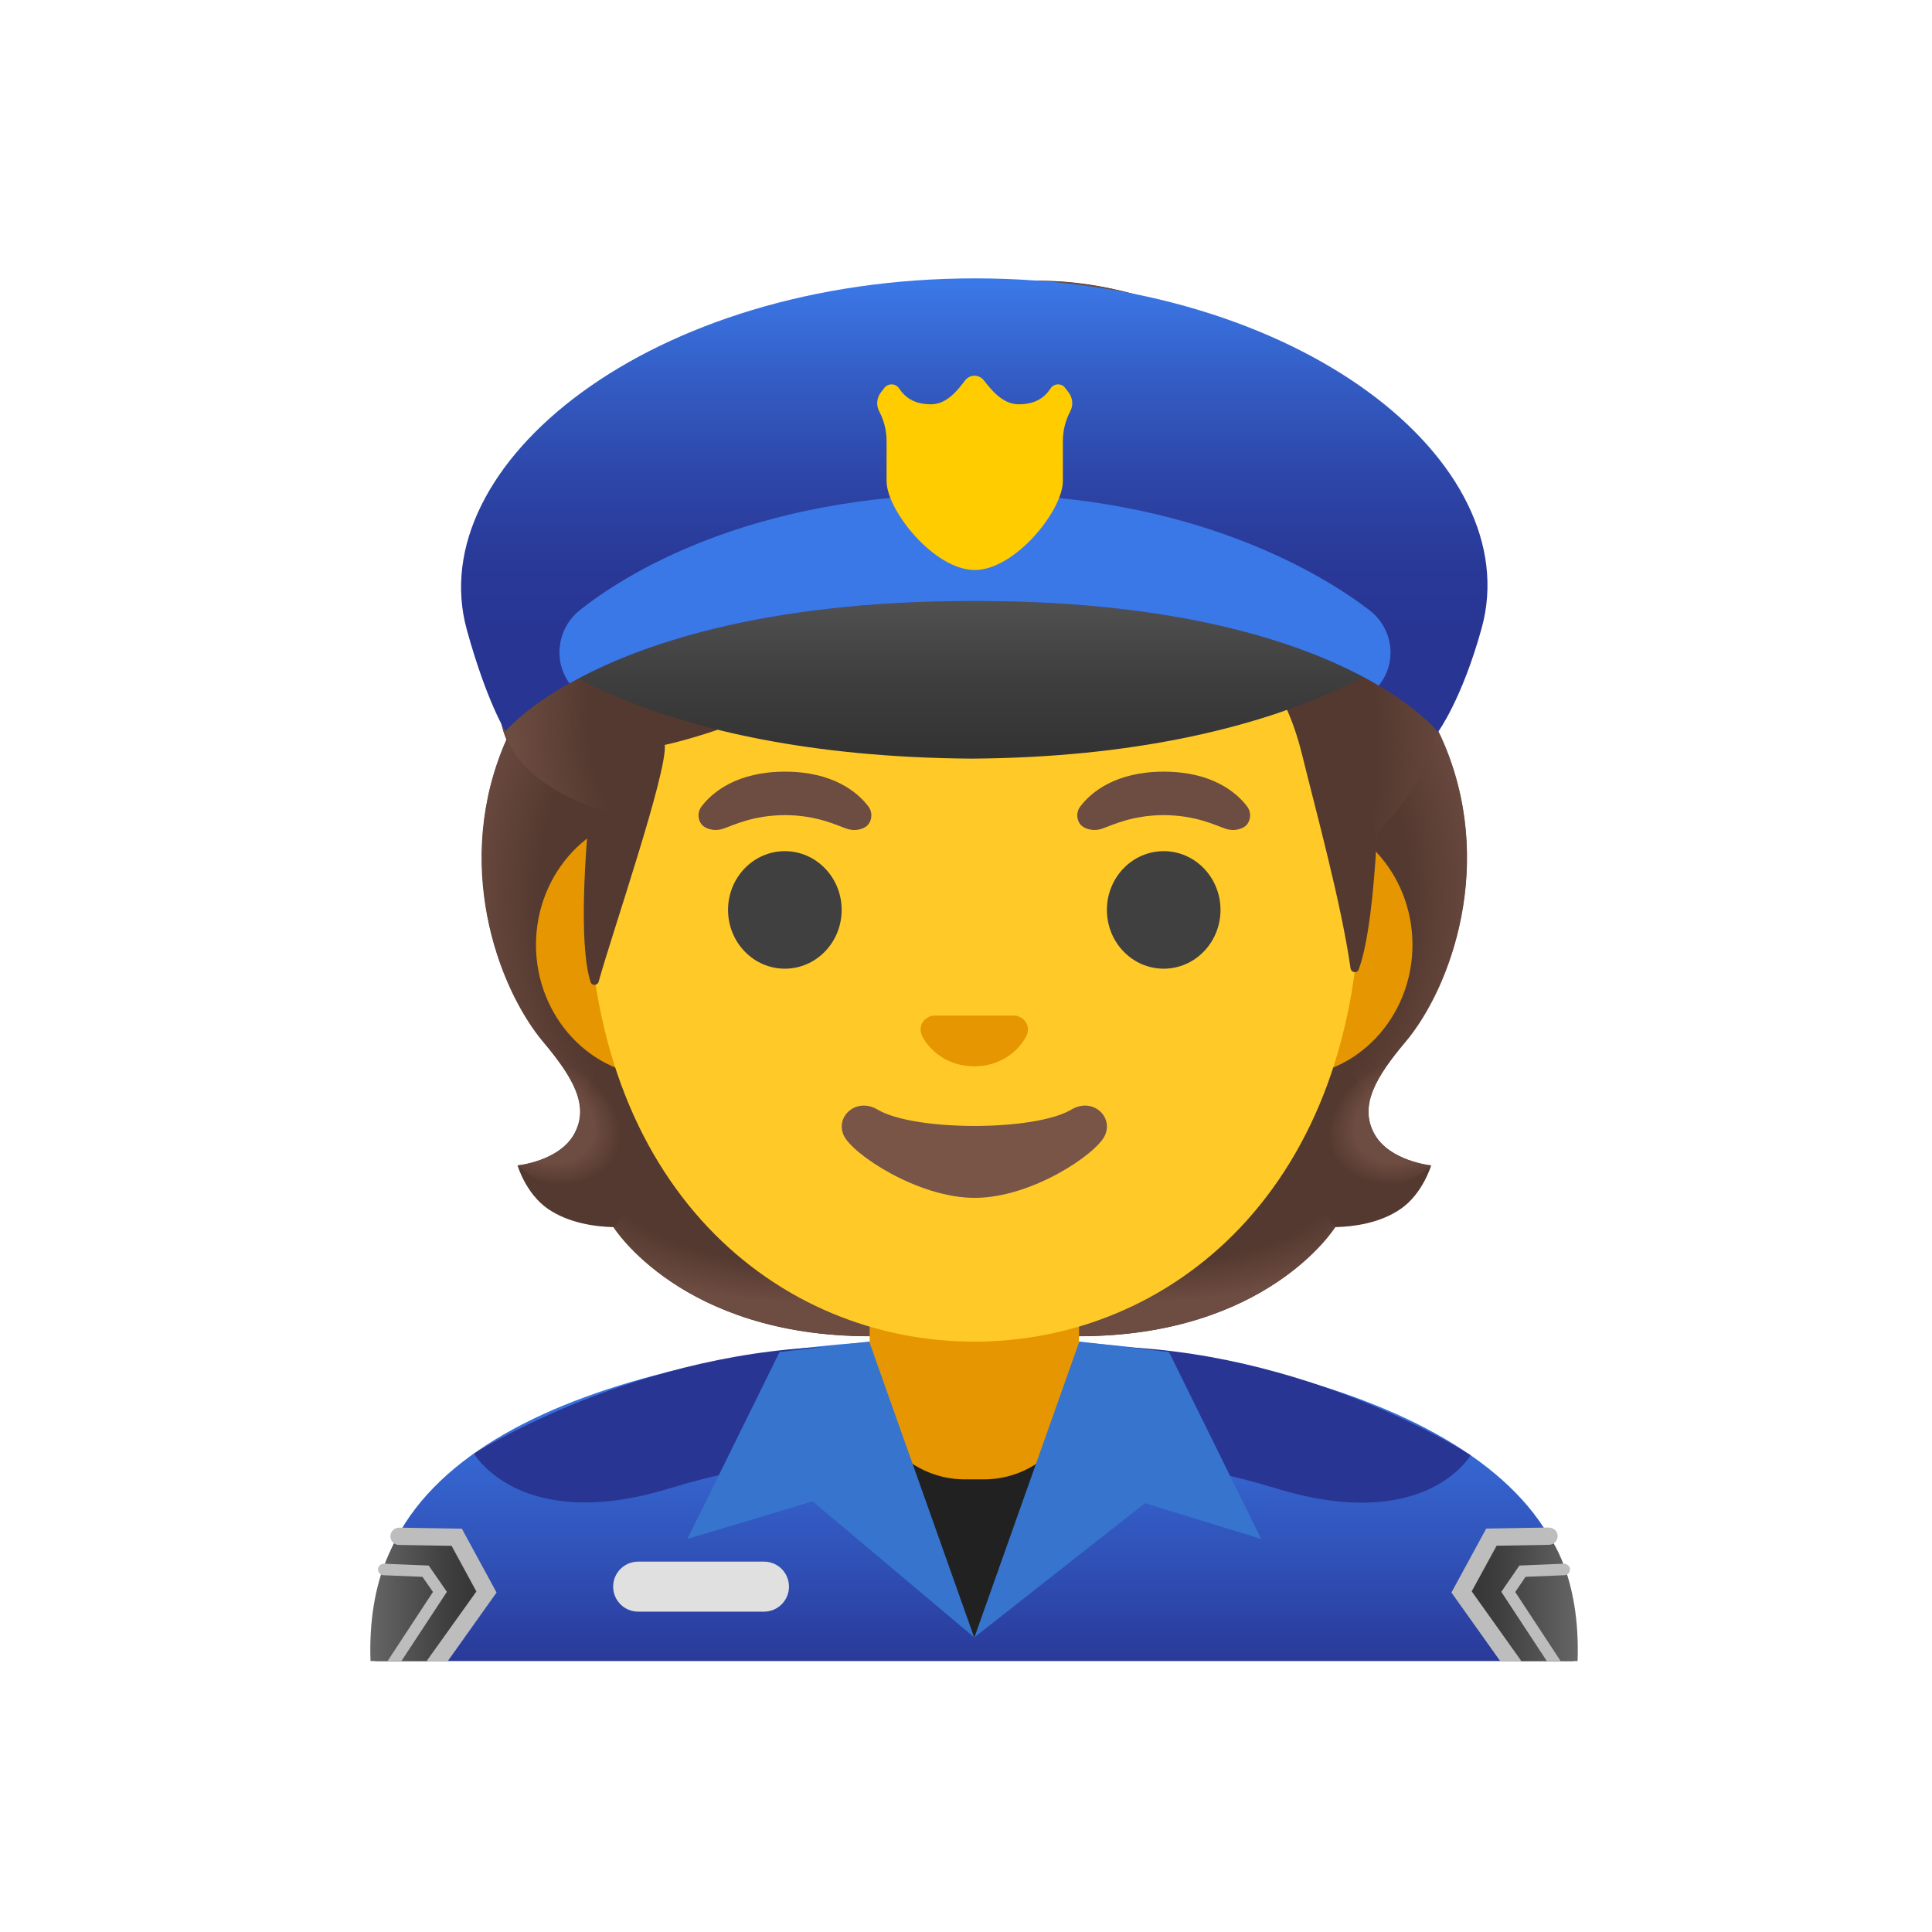 <svg width="120" height="120" viewBox="0 0 120 120" fill="none" xmlns="http://www.w3.org/2000/svg">
<path d="M85.364 70.423C84.405 68.676 85.457 66.909 87.275 64.74C90.138 61.326 92.972 53.568 89.558 45.903C89.572 45.86 88.906 44.594 88.921 44.551L87.697 44.486C87.303 44.429 73.913 44.4 60.515 44.4C47.118 44.4 33.727 44.429 33.334 44.486C33.334 44.486 31.458 45.86 31.473 45.903C28.059 53.568 30.9 61.326 33.756 64.74C35.574 66.909 36.626 68.676 35.667 70.423C34.729 72.133 32.145 72.384 32.145 72.384C32.145 72.384 32.654 74.144 34.049 75.096C35.345 75.976 36.969 76.191 38.1 76.22C38.1 76.22 42.315 82.997 54.01 82.997H60.522H67.028C78.722 82.997 82.938 76.22 82.938 76.22C84.069 76.191 85.693 75.984 86.989 75.096C88.377 74.144 88.892 72.384 88.892 72.384C88.892 72.384 86.301 72.126 85.364 70.423Z" fill="#543930"/>
<path d="M60.508 82.983V75.475L80.969 73.707L82.93 76.212C82.93 76.212 78.715 82.99 67.02 82.99L60.508 82.983Z" fill="url(#paint0_radial_155_1608)"/>
<path d="M82.75 72.984C79.523 67.975 86.171 66.121 86.171 66.121L86.178 66.128C85.076 67.688 84.604 69.063 85.348 70.422C86.286 72.133 88.869 72.383 88.869 72.383C88.869 72.383 85.52 75.783 82.75 72.984Z" fill="url(#paint1_radial_155_1608)"/>
<path d="M89.572 45.903C92.892 53.325 90.216 61.169 87.446 64.547C87.059 65.012 85.421 66.83 85.091 68.29C85.091 68.29 78.013 58.285 75.866 52.559C75.437 51.414 75.05 50.247 74.972 49.045C74.914 48.143 75.022 47.084 75.494 46.325C76.074 45.395 89.192 45.123 89.192 45.123C89.185 45.13 89.572 45.903 89.572 45.903Z" fill="url(#paint2_radial_155_1608)"/>
<path d="M31.472 45.903C28.151 53.325 30.828 61.169 33.605 64.547C33.991 65.012 35.63 66.83 35.959 68.29C35.959 68.29 43.037 58.285 45.184 52.559C45.614 51.414 46 50.247 46.079 49.045C46.136 48.143 46.029 47.084 45.556 46.325C44.977 45.395 44.261 45.645 43.23 45.645C41.27 45.645 32.703 45.123 32.037 45.123C32.037 45.13 31.472 45.903 31.472 45.903Z" fill="url(#paint3_radial_155_1608)"/>
<path d="M60.537 82.983V75.475L40.075 73.707L38.114 76.212C38.114 76.212 42.33 82.99 54.024 82.99L60.537 82.983Z" fill="url(#paint4_radial_155_1608)"/>
<path d="M38.292 72.984C41.52 67.975 34.871 66.121 34.871 66.121L34.864 66.128C35.966 67.688 36.438 69.063 35.694 70.422C34.757 72.133 32.173 72.383 32.173 72.383C32.173 72.383 35.529 75.783 38.292 72.984Z" fill="url(#paint5_radial_155_1608)"/>
<path d="M60.616 83.133C60.58 83.133 60.551 83.133 60.516 83.133C42.158 83.154 23.3 88.214 23.3 101.018V103.172H24.373H25.447H95.584H96.658H97.731V101.018C97.731 88.944 79.052 83.133 60.616 83.133Z" fill="url(#paint6_linear_155_1608)"/>
<path d="M69.331 90.483C69.331 90.483 74.255 90.906 79.236 92.437C88.54 95.3 91.339 90.39 91.339 90.39C91.339 90.39 81.162 83.72 68.279 83.627C68.279 83.627 67.428 89.961 69.331 90.483Z" fill="#283593"/>
<path d="M29.446 90.29C29.446 90.29 32.309 95.3 41.613 92.437C46.594 90.906 51.518 90.483 51.518 90.483C53.422 89.961 52.57 83.627 52.57 83.627C39.688 83.713 29.446 90.29 29.446 90.29Z" fill="#283593"/>
<path d="M47.452 100.102H39.637C38.778 100.102 38.084 99.408 38.084 98.549C38.084 97.69 38.778 96.996 39.637 96.996H47.452C48.311 96.996 49.005 97.69 49.005 98.549C49.005 99.408 48.311 100.102 47.452 100.102Z" fill="#E0E0E0"/>
<path d="M96.213 95.421L92.634 95.479L90.96 98.549L94.416 103.172H97.987C98.174 97.891 96.213 95.421 96.213 95.421Z" fill="url(#paint7_linear_155_1608)"/>
<path d="M28.366 95.479L24.787 95.421C24.787 95.421 22.826 97.898 23.012 103.172H26.584L30.041 98.549L28.366 95.479Z" fill="url(#paint8_linear_155_1608)"/>
<path d="M92.957 96.008L96.22 95.951C96.514 95.944 96.75 95.701 96.75 95.407C96.75 95.114 96.521 94.899 96.206 94.877L92.313 94.942L90.151 98.914L93.179 103.172H94.496L91.411 98.842L92.957 96.008Z" fill="#BDBDBD"/>
<path d="M94.752 97.94L97.171 97.84C97.372 97.833 97.522 97.668 97.515 97.468C97.508 97.268 97.336 97.132 97.143 97.124L94.373 97.239L93.249 98.871L96.076 103.172H96.935L94.115 98.885L94.752 97.94Z" fill="#BDBDBD"/>
<path d="M28.687 94.949L24.794 94.885C24.787 94.885 24.787 94.885 24.787 94.885C24.494 94.885 24.257 95.121 24.25 95.414C24.243 95.708 24.479 95.958 24.78 95.958L28.05 96.016L29.589 98.85L26.497 103.172H27.814L30.842 98.914L28.687 94.949Z" fill="#BDBDBD"/>
<path d="M26.627 97.239L23.85 97.124C23.649 97.132 23.485 97.268 23.478 97.468C23.471 97.668 23.621 97.833 23.821 97.84L26.24 97.94L26.892 98.878L24.072 103.172H24.931L27.758 98.871L26.627 97.239Z" fill="#BDBDBD"/>
<path d="M60.507 101.698L67.177 89.474H52.935L60.507 101.698Z" fill="#212121"/>
<path d="M54.016 76.034V86.039C54.016 89.267 56.664 91.886 59.927 91.886H61.108C64.372 91.886 67.02 89.267 67.02 86.039V76.034H60.514H54.016Z" fill="#E59600"/>
<path d="M48.419 83.977L42.693 95.586L50.473 93.253L60.507 101.698L53.987 83.326L48.419 83.977Z" fill="#3674CE"/>
<path d="M67.041 83.326L60.522 101.698L71.114 93.367L78.335 95.586L72.609 83.977L67.041 83.326Z" fill="#3674CE"/>
<path d="M80.074 50.52H74.8H46.23H40.955C36.74 50.52 33.29 54.198 33.29 58.685C33.29 63.173 36.74 66.852 40.955 66.852H46.23H74.793H80.067C84.283 66.852 87.732 63.173 87.732 58.685C87.732 54.198 84.29 50.52 80.074 50.52Z" fill="#E59600"/>
<path d="M60.513 22.35C48.06 22.35 36.523 35.669 36.523 54.842C36.523 73.908 48.411 83.333 60.513 83.333C72.615 83.333 84.503 73.9 84.503 54.835C84.503 35.669 72.966 22.35 60.513 22.35Z" fill="#FFCA28"/>
<path d="M66.54 68.92C64.265 70.272 56.786 70.272 54.51 68.92C53.2 68.139 51.862 69.335 52.406 70.523C52.942 71.689 57.015 74.402 60.543 74.402C64.071 74.402 68.094 71.689 68.63 70.523C69.167 69.335 67.85 68.139 66.54 68.92Z" fill="#795548"/>
<path d="M63.276 63.137C63.198 63.109 63.126 63.087 63.047 63.08H57.98C57.902 63.087 57.823 63.109 57.751 63.137C57.293 63.323 57.043 63.796 57.258 64.304C57.472 64.812 58.481 66.229 60.514 66.229C62.546 66.229 63.556 64.805 63.77 64.304C63.985 63.796 63.734 63.323 63.276 63.137Z" fill="#E59600"/>
<path d="M48.748 60.167C50.697 60.167 52.277 58.532 52.277 56.517C52.277 54.501 50.697 52.867 48.748 52.867C46.8 52.867 45.22 54.501 45.22 56.517C45.22 58.532 46.8 60.167 48.748 60.167Z" fill="#404040"/>
<path d="M72.279 60.167C74.228 60.167 75.808 58.532 75.808 56.517C75.808 54.501 74.228 52.867 72.279 52.867C70.331 52.867 68.751 54.501 68.751 56.517C68.751 58.532 70.331 60.167 72.279 60.167Z" fill="#404040"/>
<path d="M53.93 50.083C53.265 49.203 51.733 47.929 48.756 47.929C45.779 47.929 44.24 49.21 43.581 50.083C43.288 50.469 43.359 50.92 43.567 51.192C43.753 51.443 44.311 51.679 44.927 51.471C45.542 51.264 46.745 50.641 48.756 50.627C50.767 50.641 51.969 51.264 52.585 51.471C53.2 51.679 53.758 51.45 53.944 51.192C54.145 50.92 54.224 50.469 53.93 50.083Z" fill="#6D4C41"/>
<path d="M77.455 50.083C76.789 49.203 75.257 47.929 72.28 47.929C69.303 47.929 67.764 49.21 67.106 50.083C66.812 50.469 66.884 50.92 67.091 51.192C67.278 51.443 67.836 51.679 68.451 51.471C69.067 51.264 70.269 50.641 72.28 50.627C74.291 50.641 75.494 51.264 76.109 51.471C76.725 51.679 77.283 51.45 77.469 51.192C77.669 50.92 77.748 50.469 77.455 50.083Z" fill="#6D4C41"/>
<path d="M87.102 31.081C85.37 28.619 81.627 25.356 78.399 25.141C77.784 22.064 74.42 19.494 71.221 18.5C62.64 15.837 57.065 18.822 54.045 20.446C53.415 20.783 49.328 23.008 46.53 21.412C44.784 20.418 39.301 19.809 40.976 25.685C39.051 25.764 36.489 26.58 35.022 29.299C33.254 32.577 33.691 35.347 34.091 36.685C32.324 38.152 30.019 41.301 31.271 45.438C32.223 48.594 36.639 50.061 36.639 50.061C36.074 55.873 36.188 59.508 36.682 60.99C36.768 61.248 37.119 61.226 37.19 60.954C37.999 58.013 41.456 47.979 41.291 46.268C41.291 46.268 49.063 44.679 56.464 39.126C57.952 38.009 59.555 37.065 61.259 36.37C70.298 32.699 72.33 38.99 72.33 38.99C72.33 38.99 78.628 37.744 80.876 46.877C81.734 50.376 83.302 56.073 83.882 60.131C83.924 60.417 84.29 60.482 84.39 60.217C84.991 58.599 85.327 55.422 85.506 52.208C85.563 51.092 88.369 49.618 89.356 44.88C90.652 38.696 88.369 32.878 87.102 31.081Z" fill="#543930"/>
<path d="M85.492 52.237C85.549 51.12 88.355 49.646 89.342 44.908C89.442 44.407 89.528 43.906 89.607 43.391C90.287 37.78 88.269 32.727 87.109 31.074C85.506 28.798 82.185 25.835 79.144 25.241C78.879 25.206 78.621 25.177 78.378 25.163C78.378 25.163 78.643 26.573 78.106 27.703C77.412 29.178 75.909 29.528 75.909 29.528C84.182 37.63 83.903 44.593 85.492 52.237Z" fill="url(#paint9_radial_155_1608)"/>
<path d="M70.334 18.242C75.107 19.508 77.505 21.906 78.392 25.148C78.657 26.107 79.244 35.211 61.831 24.89C55.526 21.147 57.258 18.836 57.995 18.571C60.858 17.547 65.009 16.832 70.334 18.242Z" fill="url(#paint10_radial_155_1608)"/>
<path d="M44.125 26.186L40.983 25.678C40.862 25.678 40.44 25.713 40.211 25.749C38.421 26 36.281 26.916 35.029 29.292C33.669 31.868 33.598 34.108 33.855 35.604C33.927 36.112 34.099 36.678 34.099 36.678C34.099 36.678 35.766 35.139 39.559 35.039L44.125 26.186Z" fill="url(#paint11_radial_155_1608)"/>
<path d="M33.941 36.814C32.273 38.26 29.947 41.502 31.328 45.581C32.38 48.694 36.653 50.062 36.653 50.062C36.653 50.076 37.512 50.348 37.956 50.348L39.566 35.046C37.541 35.046 35.572 35.662 34.27 36.556C34.27 36.578 33.934 36.793 33.941 36.814Z" fill="url(#paint12_radial_155_1608)"/>
<path d="M60.364 31.761C36.317 31.761 32.467 39.891 32.467 39.891C32.467 39.891 39.881 46.984 60.364 47.12C80.854 46.984 88.641 39.441 88.641 39.441C88.641 39.441 84.411 31.761 60.364 31.761Z" fill="url(#paint13_linear_155_1608)"/>
<path d="M28.996 39.118C30.219 43.548 31.393 45.424 31.393 45.424C32.631 43.992 40.01 37.329 60.464 37.329H60.55H60.579C81.033 37.329 88.076 44.028 89.321 45.459C89.321 45.459 90.802 43.456 92.026 39.025C94.867 28.777 80.804 17.29 60.557 17.29C40.354 17.29 26.169 28.884 28.996 39.118Z" fill="url(#paint14_linear_155_1608)"/>
<path d="M86.307 39.913C86.157 39.111 85.713 38.403 85.062 37.902C82.357 35.826 74.262 30.673 60.557 30.673C46.494 30.673 38.621 35.819 36.009 37.902C35.386 38.396 34.964 39.097 34.814 39.87L34.807 39.913C34.628 40.858 34.871 41.745 35.372 42.446C39.544 40.092 47.295 37.329 60.464 37.329H60.55C60.55 37.329 60.55 37.329 60.578 37.329C73.962 37.329 81.605 40.199 85.635 42.582C86.214 41.874 86.501 40.922 86.307 39.913Z" fill="#3B78E7"/>
<path d="M65.724 23.874C65.538 23.874 65.366 23.96 65.266 24.11C64.872 24.712 64.292 25.112 63.269 25.112C62.274 25.112 61.551 24.196 61.115 23.631C60.979 23.452 60.764 23.337 60.528 23.337C60.292 23.337 60.077 23.452 59.941 23.631C59.512 24.196 58.825 25.112 57.83 25.112C56.806 25.112 56.227 24.704 55.833 24.11C55.733 23.96 55.561 23.874 55.375 23.874C55.203 23.874 55.039 23.953 54.938 24.082L54.717 24.368C54.452 24.712 54.409 25.17 54.609 25.549C54.91 26.121 55.067 26.751 55.067 27.388V29.879C55.067 31.697 58.03 35.404 60.542 35.404C63.054 35.404 66.017 31.697 66.017 29.879V27.388C66.017 26.751 66.175 26.121 66.475 25.549C66.676 25.17 66.633 24.712 66.368 24.368L66.146 24.082C66.06 23.953 65.896 23.874 65.724 23.874Z" fill="#FFCC00"/>
<defs>
<radialGradient id="paint0_radial_155_1608" cx="0" cy="0" r="1" gradientUnits="userSpaceOnUse" gradientTransform="translate(71.002 72.173) scale(17.663 8.676)">
<stop offset="0.728" stop-color="#6D4C41" stop-opacity="0"/>
<stop offset="1" stop-color="#6D4C41"/>
</radialGradient>
<radialGradient id="paint1_radial_155_1608" cx="0" cy="0" r="1" gradientUnits="userSpaceOnUse" gradientTransform="translate(87.398 69.539) rotate(154.924) scale(5.122 3.8)">
<stop offset="0.663" stop-color="#6D4C41"/>
<stop offset="1" stop-color="#6D4C41" stop-opacity="0"/>
</radialGradient>
<radialGradient id="paint2_radial_155_1608" cx="0" cy="0" r="1" gradientUnits="userSpaceOnUse" gradientTransform="translate(74.011 55.077) rotate(-94.278) scale(22.327 18.608)">
<stop offset="0.725" stop-color="#6D4C41" stop-opacity="0"/>
<stop offset="1" stop-color="#6D4C41"/>
</radialGradient>
<radialGradient id="paint3_radial_155_1608" cx="0" cy="0" r="1" gradientUnits="userSpaceOnUse" gradientTransform="translate(47.034 55.077) rotate(-85.722) scale(22.327 18.608)">
<stop offset="0.725" stop-color="#6D4C41" stop-opacity="0"/>
<stop offset="1" stop-color="#6D4C41"/>
</radialGradient>
<radialGradient id="paint4_radial_155_1608" cx="0" cy="0" r="1" gradientUnits="userSpaceOnUse" gradientTransform="translate(50.044 72.173) rotate(180) scale(17.663 8.676)">
<stop offset="0.728" stop-color="#6D4C41" stop-opacity="0"/>
<stop offset="1" stop-color="#6D4C41"/>
</radialGradient>
<radialGradient id="paint5_radial_155_1608" cx="0" cy="0" r="1" gradientUnits="userSpaceOnUse" gradientTransform="translate(33.647 69.539) rotate(25.076) scale(5.122 3.8)">
<stop offset="0.663" stop-color="#6D4C41"/>
<stop offset="1" stop-color="#6D4C41" stop-opacity="0"/>
</radialGradient>
<linearGradient id="paint6_linear_155_1608" x1="60.516" y1="83.471" x2="60.516" y2="104.399" gradientUnits="userSpaceOnUse">
<stop offset="0.003" stop-color="#3B78E7"/>
<stop offset="0.223" stop-color="#386EDA"/>
<stop offset="0.629" stop-color="#3052B8"/>
<stop offset="1" stop-color="#283593"/>
</linearGradient>
<linearGradient id="paint7_linear_155_1608" x1="98.001" y1="99.295" x2="90.96" y2="99.295" gradientUnits="userSpaceOnUse">
<stop offset="0.004" stop-color="#666666"/>
<stop offset="0.099" stop-color="#606060"/>
<stop offset="0.68" stop-color="#3F3F3F"/>
<stop offset="1" stop-color="#333333"/>
</linearGradient>
<linearGradient id="paint8_linear_155_1608" x1="22.995" y1="99.295" x2="30.036" y2="99.295" gradientUnits="userSpaceOnUse">
<stop offset="0.004" stop-color="#666666"/>
<stop offset="0.099" stop-color="#606060"/>
<stop offset="0.68" stop-color="#3F3F3F"/>
<stop offset="1" stop-color="#333333"/>
</linearGradient>
<radialGradient id="paint9_radial_155_1608" cx="0" cy="0" r="1" gradientUnits="userSpaceOnUse" gradientTransform="translate(72.281 43.666) rotate(72.085) scale(24.603 18.255)">
<stop offset="0.699" stop-color="#6D4C41" stop-opacity="0"/>
<stop offset="1" stop-color="#6D4C41"/>
</radialGradient>
<radialGradient id="paint10_radial_155_1608" cx="0" cy="0" r="1" gradientUnits="userSpaceOnUse" gradientTransform="translate(63.326 28.45) rotate(-157.19) scale(19.181 10.78)">
<stop offset="0.699" stop-color="#6D4C41" stop-opacity="0"/>
<stop offset="1" stop-color="#6D4C41"/>
</radialGradient>
<radialGradient id="paint11_radial_155_1608" cx="0" cy="0" r="1" gradientUnits="userSpaceOnUse" gradientTransform="translate(46.362 32.982) rotate(-164.942) scale(10.829 10.134)">
<stop offset="0.66" stop-color="#6D4C41" stop-opacity="0"/>
<stop offset="1" stop-color="#6D4C41"/>
</radialGradient>
<radialGradient id="paint12_radial_155_1608" cx="0" cy="0" r="1" gradientUnits="userSpaceOnUse" gradientTransform="translate(43.696 43.715) rotate(7.834) scale(11.818 16.607)">
<stop offset="0.598" stop-color="#6D4C41" stop-opacity="0"/>
<stop offset="1" stop-color="#6D4C41"/>
</radialGradient>
<linearGradient id="paint13_linear_155_1608" x1="60.555" y1="31.842" x2="60.555" y2="46.714" gradientUnits="userSpaceOnUse">
<stop offset="0.004" stop-color="#666666"/>
<stop offset="0.099" stop-color="#606060"/>
<stop offset="0.68" stop-color="#3F3F3F"/>
<stop offset="1" stop-color="#333333"/>
</linearGradient>
<linearGradient id="paint14_linear_155_1608" x1="60.514" y1="17.542" x2="60.514" y2="38.985" gradientUnits="userSpaceOnUse">
<stop offset="0.003" stop-color="#3B78E7"/>
<stop offset="0.011" stop-color="#3B77E6"/>
<stop offset="0.298" stop-color="#335BC2"/>
<stop offset="0.568" stop-color="#2D46A8"/>
<stop offset="0.809" stop-color="#293998"/>
<stop offset="1" stop-color="#283593"/>
</linearGradient>
</defs>
</svg>
